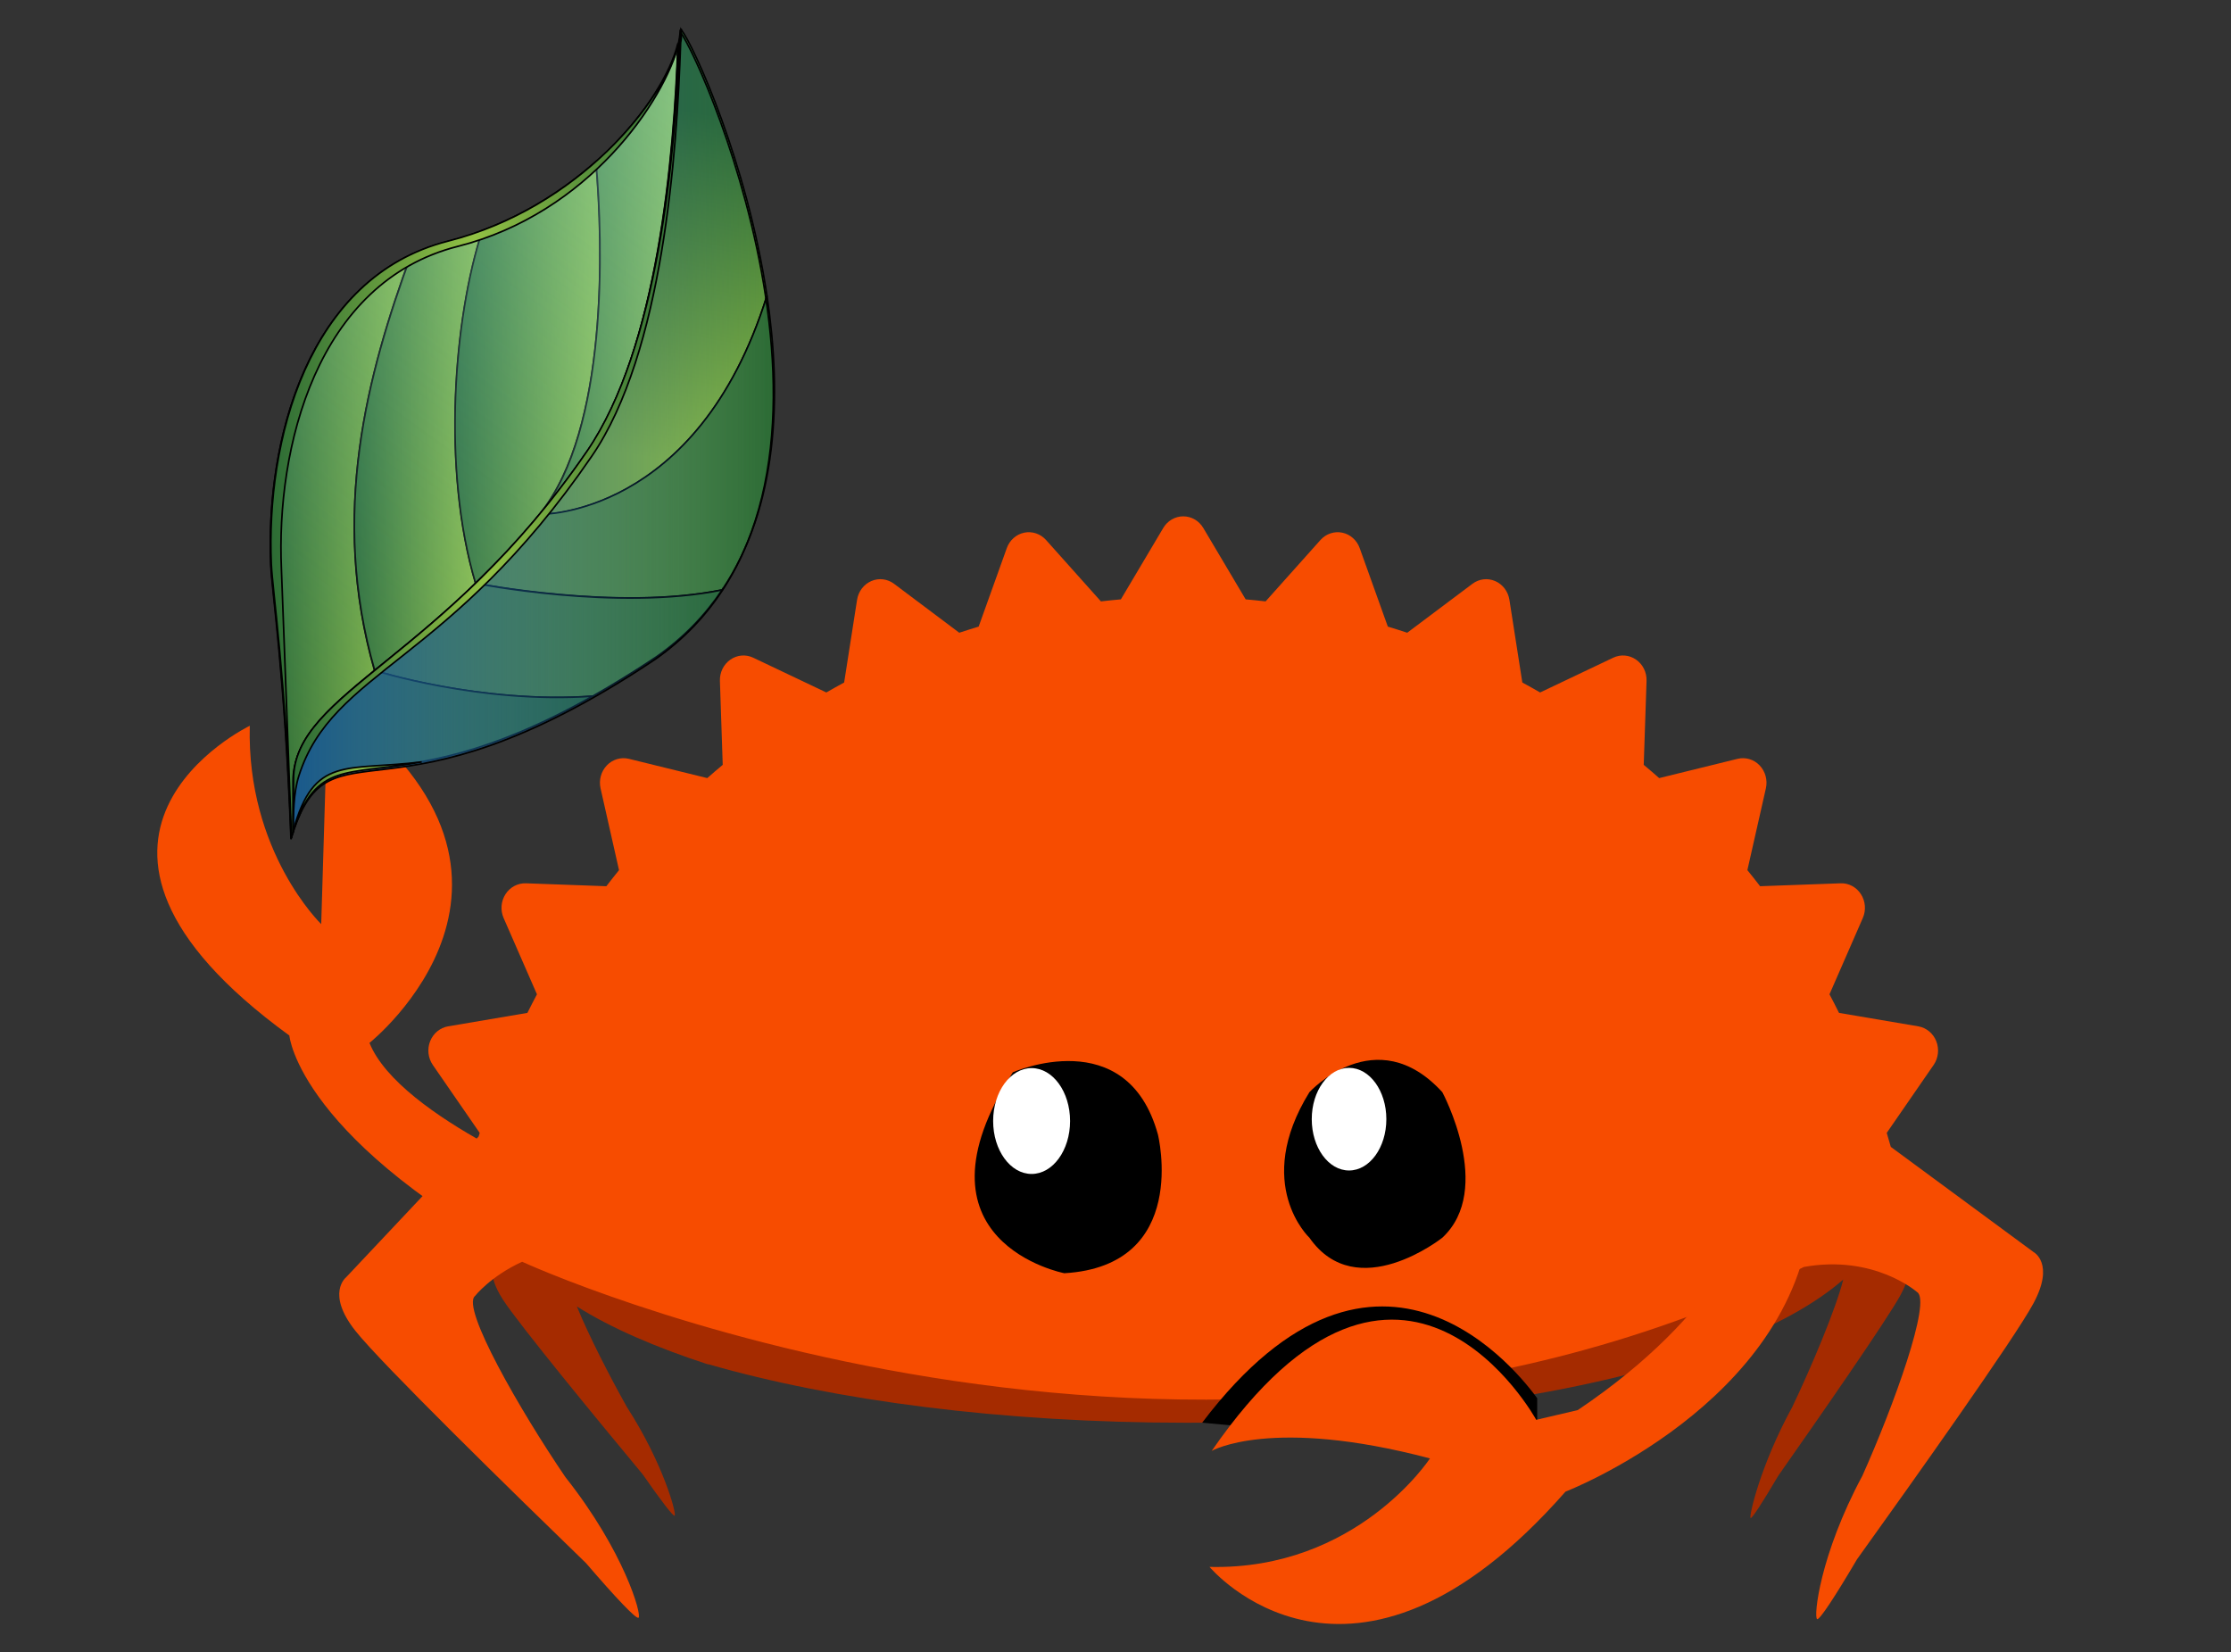 <svg width="1380" height="1022" xmlns="http://www.w3.org/2000/svg" xmlns:undefined="http://www.serif.com/" clip-rule="evenodd" xml:space="preserve" version="1.1">
 <rect width="100%" height="100%" fill="#333333" stroke="none"/>
 <defs>
  <radialGradient gradientTransform="matrix(1.136,0,0,1.347,27.881,-62.56)" gradientUnits="userSpaceOnUse" r="0" cy="20.8" cx="-25.872" id="svg_34">
   <stop offset="0" stop-color="#F6F6F6"/>
   <stop offset="0.228" stop-color="#F2F2F2"/>
   <stop offset="0.51" stop-color="#E7E7E7"/>
   <stop offset="0.82" stop-color="#D4D4D4"/>
   <stop offset="1" stop-color="#C6C6C6"/>
  </radialGradient>
  <linearGradient gradientTransform="matrix(1.136,0,0,1.347,27.881,-62.56)" gradientUnits="userSpaceOnUse" y2="297.44" y1="297.44" x2="199.39" x1="122.86" id="svg_33">
   <stop offset="0" stop-color="#2C6B35"/>
   <stop offset="1" stop-color="#92C144"/>
  </linearGradient>
  <linearGradient gradientTransform="matrix(1.136,0,0,1.347,27.881,-62.56)" gradientUnits="userSpaceOnUse" y2="253.4" y1="253.4" x2="238.16" x1="168.38" id="svg_32">
   <stop offset="0" stop-color="#2C6B35"/>
   <stop offset="1" stop-color="#92C144"/>
  </linearGradient>
  <linearGradient gradientTransform="matrix(1.136,0,0,1.347,27.881,-62.56)" gradientUnits="userSpaceOnUse" y2="217.57" y1="217.57" x2="302.15" x1="223.28" id="svg_31">
   <stop offset="0" stop-color="#2C6B35"/>
   <stop offset="1" stop-color="#92C144"/>
  </linearGradient>
  <linearGradient gradientTransform="matrix(1.136,0,0,1.347,27.881,-62.56)" gradientUnits="userSpaceOnUse" y2="174.03" y1="174.03" x2="345.2" x1="269.84" id="svg_30">
   <stop offset="0" stop-color="#2C6B35"/>
   <stop offset="1" stop-color="#92C144"/>
  </linearGradient>
  <linearGradient gradientTransform="matrix(1.136,0,0,1.347,27.881,-62.56)" gradientUnits="userSpaceOnUse" y2="97.27" y1="256.63" x2="351.56" x1="327.52" id="svg_29">
   <stop offset="0" stop-color="#92C144"/>
   <stop offset="1" stop-color="#2C6B35"/>
  </linearGradient>
  <linearGradient gradientTransform="matrix(1.136,0,0,1.347,27.881,-62.56)" gradientUnits="userSpaceOnUse" y2="251.75" y1="251.75" x2="397.14" x1="234.46" id="svg_28">
   <stop offset="0" stop-color="#92C144"/>
   <stop offset="1" stop-color="#2C6B35"/>
  </linearGradient>
  <linearGradient gradientTransform="matrix(1.136,0,0,1.347,27.881,-62.56)" gradientUnits="userSpaceOnUse" y2="340.58" y1="340.58" x2="368.71" x1="179.45" id="svg_27">
   <stop offset="0" stop-color="#92C144"/>
   <stop offset="1" stop-color="#2C6B35"/>
  </linearGradient>
  <linearGradient gradientTransform="matrix(1.136,0,0,1.347,27.881,-62.56)" gradientUnits="userSpaceOnUse" y2="391.13" y1="391.13" x2="298.24" x1="135.46" id="svg_26">
   <stop offset="0" stop-color="#92C144"/>
   <stop offset="1" stop-color="#2C6B35"/>
  </linearGradient>
  <linearGradient gradientTransform="matrix(1.136,0,0,1.347,27.881,-62.56)" gradientUnits="userSpaceOnUse" y2="410.13" y1="64.627" x2="112.38" x1="322.57" id="svg_25">
   <stop offset="0" stop-color="#7BC8CD"/>
   <stop offset="1" stop-opacity="0" stop-color="#7BC8CD"/>
  </linearGradient>
  <linearGradient gradientTransform="matrix(1.136,0,0,1.347,27.881,-62.56)" gradientUnits="userSpaceOnUse" y2="244.95" y1="244.95" x2="396.6" x1="134.92" id="svg_24">
   <stop offset="0" stop-color="#19598C"/>
   <stop offset="1" stop-opacity="0" stop-color="#19598C"/>
  </linearGradient>
  <linearGradient gradientTransform="matrix(1.136,0,0,1.347,27.881,-62.56)" gradientUnits="userSpaceOnUse" y2="243.97" y1="243.97" x2="346.42" x1="135.06" id="svg_23">
   <stop offset="0" stop-color="#2C6B35"/>
   <stop offset="0.499" stop-color="#92C144"/>
   <stop offset="1" stop-color="#2C6B35"/>
  </linearGradient>
  <linearGradient gradientTransform="matrix(1.136,0,0,1.347,27.881,-62.56)" gradientUnits="userSpaceOnUse" y2="412.16" y1="412.16" x2="205.05" x1="135.06" id="svg_22">
   <stop offset="0" stop-color="#2C6B35"/>
   <stop offset="0.499" stop-color="#92C144"/>
   <stop offset="1" stop-color="#2C6B35"/>
  </linearGradient>
  <linearGradient gradientTransform="matrix(1.136,0,0,1.347,27.881,-62.56)" gradientUnits="userSpaceOnUse" y2="248.53" y1="248.53" x2="345.25" x1="122.9" id="svg_21">
   <stop offset="0" stop-color="#2C6B35"/>
   <stop offset="0.499" stop-color="#92C144"/>
   <stop offset="1" stop-color="#2C6B35"/>
  </linearGradient>
 </defs>
 <g>
  <title>Layer 1</title>
  <g  id="Layer-1">
   <g id="svg_1" transform="matrix(1 0 0 1 654.172 668.359)">
    <path id="svg_2" fill-rule="nonzero" fill="rgb(165,43,0)" d="m80,-52.648c-114.597,0 -218.172,13.779 -296.172,36.229l0,-5.071c-78,25.095 -127.681,59.959 -127.681,98.506c0,6.077 1.345,12.062 3.703,17.931l-7.984,14.321c0,0 -6.413,8.359 4.935,25.999c10.01,15.554 60.164,76.438 86.628,108.32c11.367,16.348 19.083,26.413 19.757,25.44c1.061,-1.543 -7.064,-32.229 -29.639,-67.242c-10.533,-18.805 -23.358,-43.719 -30.908,-62.12c21.081,13.342 49.189,25.445 81.189,35.861l0,-0.159c78,22.453 181.575,36.229 296.172,36.229c131.156,0 248.828,-18.046 327.828,-46.491l0,-171.258c-79,-28.447 -196.672,-46.495 -327.828,-46.495"/>
   </g>
   <g id="svg_3" transform="matrix(1 0 0 1 1099.87 554.94)">
    <path id="svg_4" fill-rule="nonzero" fill="rgb(165,43,0)" d="m80,219.601l-13.433,-27.828c0.071,-1.056 0.124,-2.114 0.124,-3.175c0,-31.548 -32.805,-60.62 -87.997,-83.901l0,167.802c25.751,-10.864 46.645,-22.984 61.586,-36.037c-4.398,17.683 -19.437,53.455 -31.428,78.611c-19.707,35.981 -26.845,67.303 -25.929,68.853c0.584,0.978 7.307,-9.393 17.222,-26.2c23.072,-32.876 66.792,-95.64 75.53,-111.627c9.899,-18.123 4.325,-26.498 4.325,-26.498"/>
   </g>
   <g id="svg_5" transform="matrix(1 0 0 1 1177.87 277.21)">
    <path id="svg_6" fill-rule="nonzero" fill="rgb(247,76,0)" d="m80,497.175l-88.296,-65.043c-0.83,-2.895 -1.66,-5.787 -2.516,-8.658l29.002,-42.016c2.961,-4.274 3.558,-9.829 1.635,-14.703c-1.925,-4.85 -6.136,-8.327 -11.117,-9.179l-49.043,-8.321c-1.898,-3.879 -3.89,-7.698 -5.889,-11.484l20.604,-47.172c2.119,-4.806 1.673,-10.39 -1.139,-14.751c-2.797,-4.383 -7.551,-6.942 -12.617,-6.743l-49.77,1.809c-2.577,-3.356 -5.194,-6.68 -7.866,-9.946l11.438,-50.56c1.159,-5.132 -0.302,-10.508 -3.879,-14.238c-3.555,-3.716 -8.722,-5.254 -13.636,-4.05l-48.478,11.919c-3.14,-2.775 -6.33,-5.513 -9.559,-8.196l1.745,-51.907c0.188,-5.254 -2.262,-10.247 -6.468,-13.163c-4.204,-2.934 -9.54,-3.376 -14.138,-1.196l-45.226,21.502c-3.64,-2.09 -7.302,-4.16 -11.005,-6.163l-7.991,-51.148c-0.812,-5.181 -4.146,-9.584 -8.815,-11.594c-4.655,-2.022 -9.99,-1.367 -14.077,1.71l-40.321,30.253c-3.97,-1.318 -7.958,-2.583 -11.996,-3.792l-17.38,-48.504c-1.766,-4.945 -5.842,-8.576 -10.81,-9.597c-4.953,-1.012 -10.048,0.703 -13.483,4.539l-33.938,37.971c-4.104,-0.471 -8.21,-0.901 -12.327,-1.259l-26.208,-44.154c-2.656,-4.472 -7.344,-7.193 -12.397,-7.193c-5.041,0 -9.739,2.721 -12.372,7.193l-26.214,44.154c-4.119,0.358 -8.244,0.788 -12.341,1.259l-33.943,-37.971c-3.437,-3.836 -8.551,-5.551 -13.487,-4.539c-4.966,1.035 -9.045,4.652 -10.806,9.597l-17.393,48.504c-4.027,1.209 -8.017,2.482 -11.997,3.792l-40.308,-30.253c-4.098,-3.088 -9.432,-3.741 -14.098,-1.71c-4.65,2.01 -7.997,6.413 -8.803,11.594l-7.997,51.148c-3.7,2.003 -7.363,4.062 -11.014,6.163l-45.222,-21.502c-4.592,-2.189 -9.952,-1.738 -14.135,1.196c-4.201,2.916 -6.656,7.909 -6.466,13.163l1.736,51.907c-3.219,2.683 -6.403,5.421 -9.558,8.196l-48.47,-11.919c-4.925,-1.195 -10.086,0.334 -13.65,4.05c-3.585,3.73 -5.039,9.106 -3.885,14.238l11.415,50.56c-2.649,3.279 -5.27,6.59 -7.839,9.946l-49.771,-1.809c-5.023,-0.148 -9.817,2.36 -12.623,6.743c-2.812,4.361 -3.237,9.945 -1.146,14.751l20.619,47.172c-2.003,3.786 -3.992,7.605 -5.906,11.484l-49.04,8.321c-4.982,0.841 -9.183,4.316 -11.12,9.179c-1.925,4.874 -1.3,10.429 1.639,14.703l29.01,42.016c-0.224,0.741 -0.43,1.49 -0.653,2.233l-82.021,87.122c0,0 -12.56,9.851 5.73,33.002c16.14,20.421 98.993,101.376 142.752,143.789c18.483,21.532 31.143,34.866 32.466,33.712c2.088,-1.832 -8.871,-41.006 -45.275,-86.97c-28.06,-41.239 -64.478,-104.666 -55.939,-111.977c0,0 9.714,-12.331 29.204,-21.207c0.713,0.571 -0.737,-0.565 0,0c0,0 411.314,189.736 792.846,3.21c43.584,-7.817 69.968,15.529 69.968,15.529c9.099,5.276 -14.463,70.495 -33.838,113.666c-26.353,49.023 -30.217,87.276 -27.982,88.602c1.409,0.842 10.998,-13.747 24.674,-36.966c33.745,-47.023 97.539,-136.665 109.214,-158.438c13.239,-24.687 0,-31.606 0,-31.606"/>
   </g>
   <g id="svg_7" transform="matrix(1 0 0 1 795.856 464.937)">
    <path id="svg_8" fill-rule="nonzero" d="m80,429.631c1.575,-1.342 2.4,-2.139 2.4,-2.139l-134.65,-12.507c109.902,-144.985 197.868,-28.018 207.238,-15.106l0,29.752l-74.988,0z"/>
   </g>
   <g id="svg_9" transform="matrix(1 0 0 1 278.418 211.791)">
    <path id="svg_10" fill-rule="nonzero" fill="rgb(247,76,0)" d="m80,523.04c0,0 -111.096,-43.25 -129.876,-89.798c0,0 130.391,-103.717 -25.621,-213.886l-4.229,140.417c0,0 -46.226,-44.594 -44.186,-122.683c0,0 -143.773,69.178 24.476,191.577c0,0 5.676,65.698 156.977,145.017l22.459,-50.644z"/>
   </g>
   <g id="svg_11" transform="matrix(1 0 0 1 729.948 492.523)">
    <path id="svg_12" fill-rule="nonzero" d="m80,182.984c0,0 41.104,-45.009 82.21,0c0,0 32.297,60.013 0,90.016c0,0 -52.85,42.009 -82.21,0c0,0 -35.232,-33.006 0,-90.016"/>
   </g>
   <g id="svg_13" transform="matrix(1 0 0 1 777.536 422.196)">
    <path id="svg_14" fill-rule="nonzero" fill="white" d="m80,270.008c0,17.523 -10.329,31.73 -23.07,31.73c-12.739,0 -23.069,-14.207 -23.069,-31.73c0,-17.529 10.33,-31.738 23.069,-31.738c12.741,0 23.07,14.209 23.07,31.738"/>
   </g>
   <g id="svg_15" transform="matrix(1 0 0 1 546.49 486.263)">
    <path id="svg_16" fill-rule="nonzero" d="m80,176.954c0,0 70.508,-31.219 89.753,38.463c0,0 20.159,81.218 -57.902,85.802c0,0 -99.541,-19.172 -31.851,-124.265"/>
   </g>
   <g id="svg_17" transform="matrix(1 0 0 1 581.903 423.351)">
    <path id="svg_18" fill-rule="nonzero" fill="white" d="m80,270.002c0,18.072 -10.653,32.729 -23.794,32.729c-13.137,0 -23.792,-14.657 -23.792,-32.729c0,-18.078 10.655,-32.731 23.792,-32.731c13.141,0 23.794,14.653 23.794,32.731"/>
   </g>
   <g id="svg_19" transform="matrix(1 0 0 1 1002.23 778.679)">
    <path id="svg_20" fill-rule="nonzero" fill="rgb(247,76,0)" d="m80,-26.808c0,0 -14.723,58.643 -106.292,120.267l-25.678,6.018c0,0 -83.066,-151.481 -200.749,19.221c0,0 36.677,-21.354 135,4.65c0,0 -45.23,69.226 -136.342,67.099c0,0 87.313,104.749 220.18,-46.554c0,0 140.455,-54.315 151.845,-170.701l-37.964,0z"/>
   </g>
  </g>
  <g stroke="null">
   <path stroke="null" fill="url(#svg_34)" d="m-1.539,-34.55"/>
   <path stroke="null" fill="url(#svg_33)" d="m231.663,414.686c-29.988,24.509 -49.866,42.284 -49.866,67.197c0,11.312 0,21.815 -0.114,31.646c-0.568,1.616 -1.022,3.097 -1.59,4.848c-3.862,-101.805 -11.7,-152.573 -12.495,-169.272c-3.067,-68.274 17.493,-158.902 86.67,-191.626c-27.148,74.065 -50.321,160.518 -22.605,257.207z"/>
   <path stroke="null" fill="url(#svg_32)" d="m294.252,360.821c-23.059,22.354 -44.641,39.322 -62.475,53.865c-27.83,-96.688 -4.657,-183.142 22.605,-257.207c7.043,-3.367 14.54,-6.06 22.605,-8.08c7.383,-1.885 14.54,-4.175 21.469,-6.733c-17.834,54.269 -25.104,147.725 -4.203,218.154z"/>
   <path stroke="null" fill="url(#svg_31)" d="m334.35,317.325l-0.682,0.808c-13.404,16.16 -26.694,30.165 -39.53,42.554c-20.901,-70.429 -13.517,-163.75 4.203,-218.154c27.489,-10.234 51.116,-25.721 70.199,-42.554c4.657,51.98 7.497,165.097 -34.191,217.346z"/>
   <path stroke="null" fill="url(#svg_30)" d="m419.997,26.183c-2.158,68.274 -12.609,188.394 -56.568,252.628c-9.655,14.005 -19.31,26.798 -28.966,38.514c41.574,-52.249 38.734,-165.366 34.191,-217.212c28.511,-25.451 46.572,-54.135 51.343,-73.93z"/>
   <path stroke="null" fill="url(#svg_29)" d="m474.407,183.066c-42.937,137.222 -140.626,135.202 -140.626,135.202l0.682,-0.808c9.655,-11.716 19.31,-24.374 28.966,-38.514c44.073,-64.234 54.41,-184.354 56.568,-252.628c0.682,-2.963 1.136,-5.656 1.25,-8.214c8.179,10.773 40.893,82.818 53.161,164.962z"/>
   <path stroke="null" fill="url(#svg_28)" d="m446.691,364.861c-64.747,13.197 -152.439,-4.175 -152.439,-4.175c12.836,-12.389 26.126,-26.394 39.53,-42.554c0,0 97.688,2.02 140.626,-135.202c9.314,62.484 6.702,130.623 -27.716,181.93z"/>
   <path stroke="null" fill="url(#svg_27)" d="m446.691,364.861c-10.45,15.621 -23.968,29.761 -41.006,41.611c-13.972,9.292 -26.921,17.237 -39.075,24.105c-69.404,4.983 -134.946,-15.89 -134.946,-15.89c17.947,-14.544 39.416,-31.646 62.475,-53.865c0.114,0 87.806,17.372 152.553,4.04z"/>
   <path stroke="null" fill="url(#svg_26)" d="m366.609,430.576c-131.084,73.93 -162.776,16.833 -184.926,82.952c0,-9.83 0.114,-20.334 0.114,-31.646c0,-24.913 19.878,-42.688 49.866,-67.197c0,0 65.542,20.873 134.946,15.89z"/>
   <path stroke="null" opacity="0.44" fill="url(#svg_25)" d="m363.088,279.484c44.073,-64.234 53.956,-184.354 56.227,-252.628c-8.86,36.224 -61.793,102.613 -142.557,123.082c-87.351,22.219 -112.569,124.563 -109.274,199.84c0.795,16.698 8.633,67.466 12.495,169.272c0.568,-1.751 1.022,-3.367 1.59,-4.848c0,-9.83 0.114,-20.334 0.114,-31.646c-0.227,-54.135 93.145,-74.469 181.405,-203.072z"/>
   <path stroke="null" fill="url(#svg_24)" d="m420.679,19.585c-0.114,2.559 -0.568,5.252 -1.25,8.214c-2.158,68.274 -12.609,188.394 -56.568,252.628c-88.26,128.469 -181.632,148.803 -181.632,202.937c0,11.312 0,21.815 -0.114,31.646c24.081,-72.314 59.749,2.559 223.888,-107.057c145.964,-101.671 31.805,-366.957 15.676,-388.368z"/>
   <path stroke="null" fill="url(#svg_23)" d="m366.041,282.178c44.073,-64.234 52.706,-187.586 54.978,-255.725c0.682,-2.963 0.341,-5.656 0.454,-8.08c0,0 0,-0.135 -0.114,-0.135c-0.114,2.559 -0.568,5.252 -1.25,8.214c-2.158,68.274 -13.063,188.394 -57.023,252.628c-88.147,128.603 -181.518,148.937 -181.518,203.072c0,11.312 0,21.815 -0.114,31.646c0,-9.83 0,-23.162 3.408,-33.935c20.901,-65.581 93.031,-69.082 181.177,-197.685z"/>
   <path stroke="null" fill="url(#svg_22)" d="m181.343,513.798c14.312,-42.823 32.714,-33.935 79.514,-42.554c-47.14,5.791 -66.564,-4.309 -79.514,42.554z"/>
   <path stroke="null" fill="url(#svg_21)" d="m283.234,152.362c80.877,-20.469 128.017,-90.09 136.877,-126.314c-8.86,36.224 -62.248,102.613 -143.011,123.082c-87.351,22.219 -112.569,124.563 -109.274,199.84c0.795,16.698 8.633,67.466 12.495,169.272c-3.862,-101.805 -5.566,-149.476 -6.247,-166.174c-3.408,-75.142 21.696,-177.621 109.161,-199.705z"/>
  </g>
 </g>
</svg>